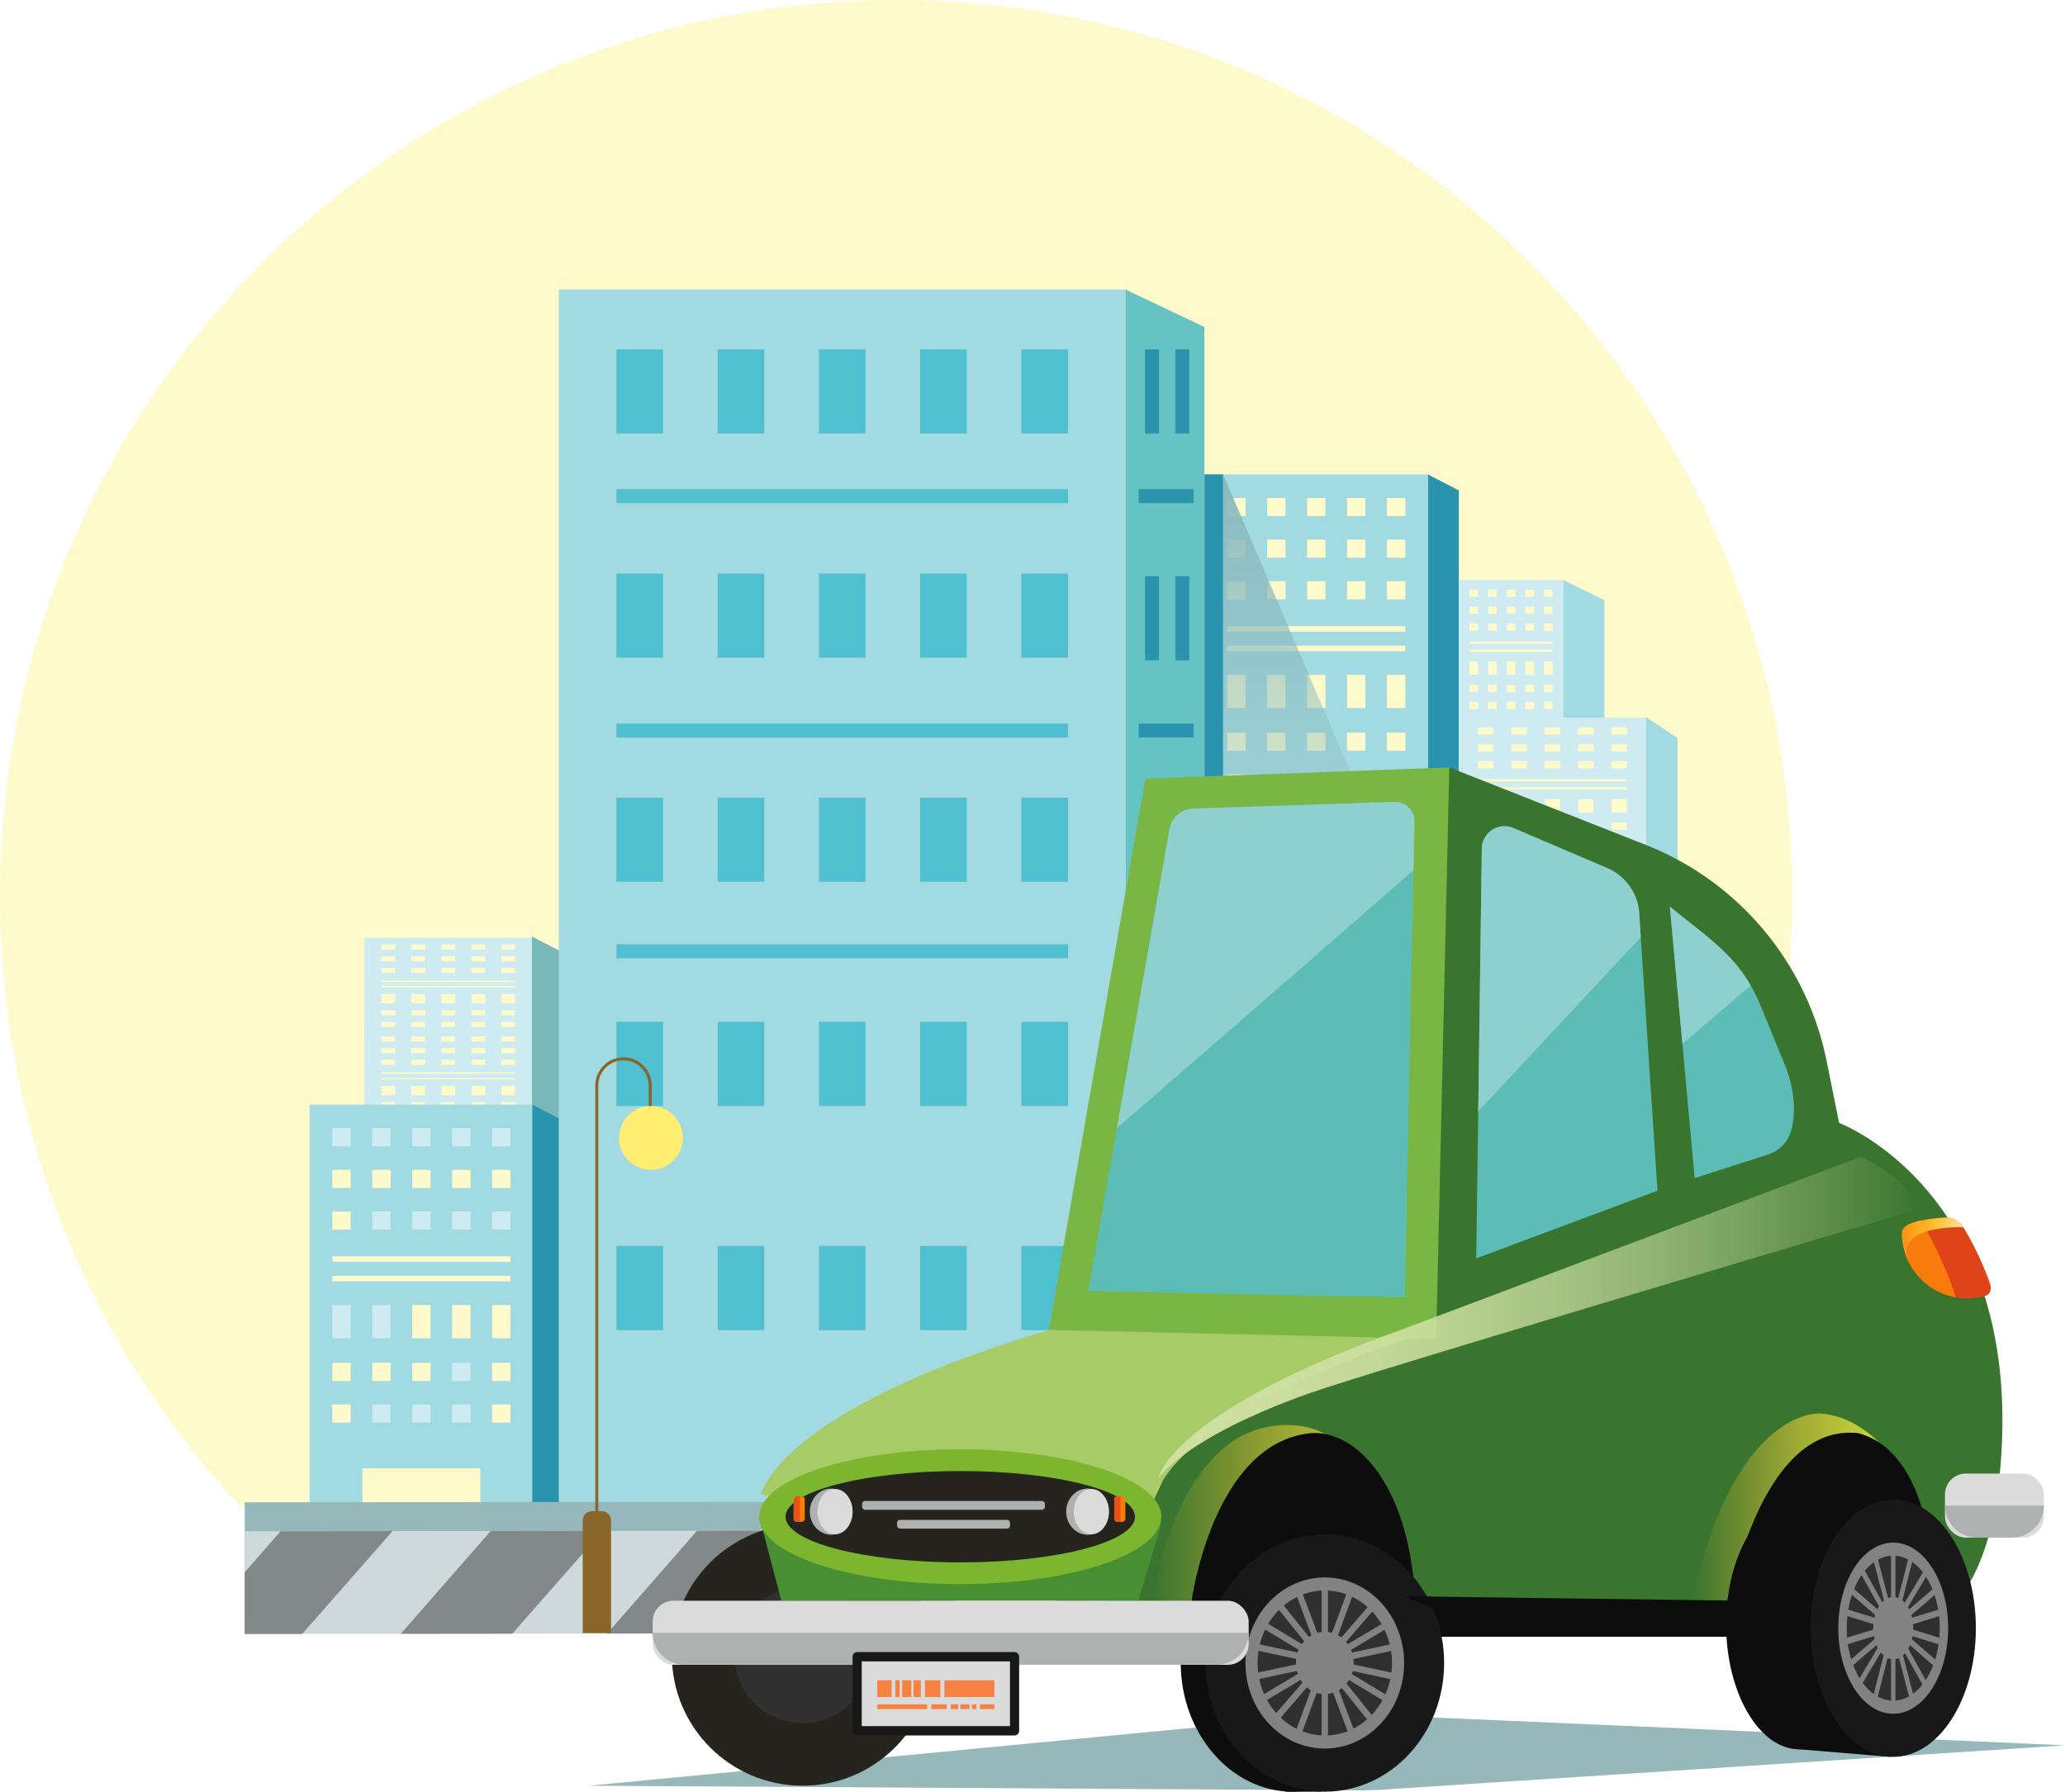 <svg xmlns="http://www.w3.org/2000/svg" xmlns:xlink="http://www.w3.org/1999/xlink" width="694.76" height="602.943" viewBox="0 0 694.76 602.943">
  <defs>
    <linearGradient id="linear-gradient" x1="0.5" x2="0.5" y2="1" gradientUnits="objectBoundingBox">
      <stop offset="0" stop-color="#8ababe"/>
      <stop offset="1" stop-color="#8ababe" stop-opacity="0"/>
    </linearGradient>
    <clipPath id="clip-path">
      <path id="Path_326" data-name="Path 326" d="M1313.809,892.694l-559.91.643V858.777l559.91-.644Z" transform="translate(-753.899 -858.133)" fill="none"/>
    </clipPath>
    <linearGradient id="linear-gradient-2" y1="0.5" x2="1" y2="0.5" gradientUnits="objectBoundingBox">
      <stop offset="0" stop-color="#ffc22c" stop-opacity="0"/>
      <stop offset="0.1" stop-color="#f8c32d" stop-opacity="0.114"/>
      <stop offset="0.532" stop-color="#decb35" stop-opacity="0.588"/>
      <stop offset="0.833" stop-color="#cdd13a" stop-opacity="0.882"/>
      <stop offset="0.975" stop-color="#c7d33c"/>
    </linearGradient>
    <linearGradient id="linear-gradient-4" y1="0.5" x2="1" y2="0.5" gradientUnits="objectBoundingBox">
      <stop offset="0" stop-color="#cde0a1"/>
      <stop offset="0.139" stop-color="#cde0a1" stop-opacity="0.984"/>
      <stop offset="0.274" stop-color="#cde0a1" stop-opacity="0.929"/>
      <stop offset="0.406" stop-color="#cde0a1" stop-opacity="0.843"/>
      <stop offset="0.538" stop-color="#cde0a1" stop-opacity="0.722"/>
      <stop offset="0.668" stop-color="#cde0a1" stop-opacity="0.565"/>
      <stop offset="0.798" stop-color="#cde0a1" stop-opacity="0.373"/>
      <stop offset="0.925" stop-color="#cde0a1" stop-opacity="0.149"/>
      <stop offset="1" stop-color="#cde0a1" stop-opacity="0"/>
    </linearGradient>
    <linearGradient id="linear-gradient-5" y1="0.5" x2="1" y2="0.5" gradientUnits="objectBoundingBox">
      <stop offset="0" stop-color="#ffc22c" stop-opacity="0"/>
      <stop offset="0.146" stop-color="#ffc22c" stop-opacity="0.267"/>
      <stop offset="0.371" stop-color="#ffc22c" stop-opacity="0.659"/>
      <stop offset="0.528" stop-color="#ffc22c" stop-opacity="0.906"/>
      <stop offset="0.602" stop-color="#ffc22c"/>
      <stop offset="1" stop-color="#ffe19e"/>
    </linearGradient>
  </defs>
  <g id="Group_641" data-name="Group 641" transform="translate(-1086.24 -238)">
    <path id="Subtraction_8" data-name="Subtraction 8" d="M4197.359-858H3756.122a303.475,303.475,0,0,1-33.809-43.659,301.266,301.266,0,0,1-25.451-49.5,300.05,300.05,0,0,1-16.041-54.3,303.983,303.983,0,0,1-5.581-58.04,303.722,303.722,0,0,1,6.125-60.763,299.972,299.972,0,0,1,17.568-56.594,301.532,301.532,0,0,1,27.8-51.214,303.662,303.662,0,0,1,36.816-44.621,303.649,303.649,0,0,1,44.621-36.816,301.515,301.515,0,0,1,51.214-27.8,299.967,299.967,0,0,1,56.594-17.568A303.724,303.724,0,0,1,3976.74-1365a303.719,303.719,0,0,1,60.762,6.125,299.975,299.975,0,0,1,56.595,17.568,301.53,301.53,0,0,1,51.214,27.8,303.7,303.7,0,0,1,44.622,36.816,303.724,303.724,0,0,1,36.816,44.621,301.564,301.564,0,0,1,27.8,51.214,300.008,300.008,0,0,1,17.568,56.594,303.742,303.742,0,0,1,6.125,60.763,303.962,303.962,0,0,1-5.581,58.04,300.06,300.06,0,0,1-16.041,54.3,301.322,301.322,0,0,1-25.451,49.5A303.482,303.482,0,0,1,4197.359-858Z" transform="translate(-2589 1603)" fill="#fffacb"/>
    <g id="Group_296" data-name="Group 296" transform="translate(1086.008 335.44)">
      <rect id="Rectangle_234" data-name="Rectangle 234" width="27.302" height="15.522" transform="translate(108.366 340.122)" fill="#ceebf1"/>
      <rect id="Rectangle_235" data-name="Rectangle 235" width="10.093" height="23.652" transform="translate(151.057 359.935)" fill="#ceebf1"/>
      <rect id="Rectangle_236" data-name="Rectangle 236" width="28.461" height="10.921" transform="translate(119.724 372.666)" fill="#ceebf1"/>
      <rect id="Rectangle_237" data-name="Rectangle 237" width="50.761" height="10.265" transform="translate(122.804 308.234)" fill="#ceebf1"/>
      <rect id="Rectangle_238" data-name="Rectangle 238" width="9.61" height="11.881" transform="translate(110.113 277.788)" fill="#ceebf1"/>
      <path id="Path_296" data-name="Path 296" d="M1023.326,813.809h-10.419V627.132l10.419,5.411Z" transform="translate(-532.276 -564.929)" fill="#2a94ae"/>
      <path id="Path_297" data-name="Path 297" d="M964,627.132V789.858h75.236V627.132Zm47.965,7.943h6.181v6.1h-6.181Zm0,14.01h6.181v6.1h-6.181Zm0,14.01h6.181v6.1h-6.181Zm-13.439-28.021h6.181v6.1h-6.181Zm0,14.01h6.181v6.1h-6.181Zm0,14.01h6.181v6.1h-6.181Zm-13.439-28.021h6.181v6.1h-6.181Zm0,14.01h6.181v6.1h-6.181Zm0,14.01h6.181v6.1h-6.181ZM971.65,635.075h6.181v6.1H971.65Zm0,14.01h6.181v6.1H971.65Zm0,14.01h6.181v6.1H971.65Zm6.181,71.053H971.65v-6.1h6.181Zm0-14.01H971.65v-6.1h6.181Zm0-14.372H971.65V694.594h6.181Zm13.439,28.382h-6.181v-6.1h6.181Zm0-14.01h-6.181v-6.1h6.181Zm0-14.372h-6.181V694.594h6.181Zm13.439,28.382h-6.181v-6.1h6.181Zm0-14.01h-6.181v-6.1h6.181Zm0-14.372h-6.181V694.594h6.181Zm13.439,28.382h-6.181v-6.1h6.181Zm0-14.01h-6.181v-6.1h6.181Zm0-14.372h-6.181V694.594h6.181Zm13.439,28.382H1025.4v-6.1h6.182Zm0-14.01H1025.4v-6.1h6.182Zm0-14.372H1025.4V694.594h6.182Zm0-19.159H971.65v-1.858h59.936Zm0-6.552H971.65V678.2h59.936Zm0-10.857H1025.4v-6.1h6.182Zm0-14.01H1025.4v-6.1h6.182Zm0-14.01H1025.4v-6.1h6.182Z" transform="translate(-558.534 -564.929)" fill="#a2dae1"/>
      <path id="Path_298" data-name="Path 298" d="M968.1,627.132l64.5,150.843-64.52,2.732Z" transform="translate(-556.344 -564.929)" fill="url(#linear-gradient)" style="mix-blend-mode: multiply;isolation: isolate"/>
      <rect id="Rectangle_239" data-name="Rectangle 239" width="6.269" height="153.574" transform="translate(405.466 62.203)" fill="#2a94ae"/>
      <path id="Path_299" data-name="Path 299" d="M780.085,748.747v45.579h56.506V748.747Zm36.023,2.225h4.643v1.709h-4.643Zm0,3.924h4.643v1.709h-4.643Zm0,3.924h4.643v1.711h-4.643Zm-10.093-7.847h4.643v1.709h-4.643Zm0,3.924h4.643v1.709h-4.643Zm0,3.924h4.643v1.711h-4.643Zm-10.093-7.847h4.643v1.709h-4.643Zm0,3.924h4.643v1.709h-4.643Zm0,3.924h4.643v1.711h-4.643Zm-10.093-7.847h4.643v1.709H785.83Zm0,3.924h4.643v1.709H785.83Zm0,3.924h4.643v1.711H785.83Zm4.643,19.9H785.83v-1.709h4.643Zm0-3.924H785.83v-1.709h4.643Zm0-4.025H785.83v-3.129h4.643Zm10.093,7.949h-4.643v-1.709h4.643Zm0-3.924h-4.643v-1.709h4.643Zm0-4.025h-4.643v-3.129h4.643Zm10.093,7.949h-4.643v-1.709h4.643Zm0-3.924h-4.643v-1.709h4.643Zm0-4.025h-4.643v-3.129h4.643Zm10.093,7.949h-4.643v-1.709h4.643Zm0-3.924h-4.643v-1.709h4.643Zm0-4.025h-4.643v-3.129h4.643Zm10.094,7.949H826.2v-1.709h4.643Zm0-3.924H826.2v-1.709h4.643Zm0-4.025H826.2v-3.129h4.643Zm0-5.367H785.83v-.521h45.016Zm0-1.835H785.83v-.521h45.016Zm0-3.04H826.2V758.82h4.643Zm0-3.925H826.2V754.9h4.643Zm0-3.924H826.2v-1.709h4.643Z" transform="translate(-657.28 -499.633)" fill="#ceebf1"/>
      <path id="Path_300" data-name="Path 300" d="M780.085,728.635v32.4h56.506v-32.4Zm36.023,2.225h4.643v1.709h-4.643Zm0,3.924h4.643v1.709h-4.643Zm0,3.924h4.643v1.709h-4.643Zm-10.093-7.847h4.643v1.709h-4.643Zm0,3.924h4.643v1.709h-4.643Zm0,3.924h4.643v1.709h-4.643Zm-10.093-7.847h4.643v1.709h-4.643Zm0,3.924h4.643v1.709h-4.643Zm0,3.924h4.643v1.709h-4.643ZM785.83,730.86h4.643v1.709H785.83Zm0,3.924h4.643v1.709H785.83Zm0,3.924h4.643v1.709H785.83Zm4.643,19.9H785.83V756.9h4.643Zm0-3.924H785.83v-1.711h4.643Zm0-4.027H785.83v-3.128h4.643Zm10.093,7.95h-4.643V756.9h4.643Zm0-3.924h-4.643v-1.711h4.643Zm0-4.027h-4.643v-3.128h4.643Zm10.093,7.95h-4.643V756.9h4.643Zm0-3.924h-4.643v-1.711h4.643Zm0-4.027h-4.643v-3.128h4.643Zm10.093,7.95h-4.643V756.9h4.643Zm0-3.924h-4.643v-1.711h4.643Zm0-4.027h-4.643v-3.128h4.643Zm10.094,7.95H826.2V756.9h4.643Zm0-3.924H826.2v-1.711h4.643Zm0-4.027H826.2v-3.128h4.643Zm0-5.365H785.83v-.521h45.016Zm0-1.835H785.83v-.521h45.016Zm0-3.042H826.2v-1.709h4.643Zm0-3.924H826.2v-1.709h4.643Zm0-3.924H826.2V730.86h4.643Z" transform="translate(-657.28 -510.431)" fill="#ceebf1"/>
      <path id="Path_301" data-name="Path 301" d="M826.313,798.384h-9.53V728.332l9.53,4.9Z" transform="translate(-637.577 -510.594)" fill="#79b9ba"/>
      <path id="Path_302" data-name="Path 302" d="M768.1,765.122V927.848h75.236V765.122Zm47.967,7.943h6.182v6.1h-6.182Zm0,14.01h6.182v6.1h-6.182Zm0,14.01h6.182v6.1h-6.182Zm-13.439-28.021h6.182v6.1h-6.182Zm0,14.01h6.182v6.1h-6.182Zm0,14.01h6.182v6.1h-6.182Zm-13.439-28.021h6.181v6.1h-6.181Zm0,14.01h6.181v6.1h-6.181Zm0,14.01h6.181v6.1h-6.181Zm-13.439-28.021h6.181v6.1h-6.181Zm0,14.01h6.181v6.1h-6.181Zm0,14.01h6.181v6.1h-6.181Zm6.181,71.053h-6.181v-6.1h6.181Zm0-14.01h-6.181v-6.1h6.181Zm0-14.372h-6.181V832.585h6.181Zm43.639,66.986h-39.7V887.5h39.7Zm-30.2-58.717v6.1h-6.181v-6.1Zm-6.181-8.268V832.585h6.181v11.172Zm6.181,22.279v6.1h-6.181v-6.1Zm13.439-14.01v6.1h-6.182v-6.1Zm-6.182-8.268V832.585h6.182v11.172Zm6.182,22.279v6.1h-6.182v-6.1Zm13.439-14.01v6.1h-6.182v-6.1Zm-6.182-8.268V832.585h6.182v11.172Zm6.182,22.279v6.1h-6.182v-6.1Zm13.439,6.1h-6.181v-6.1h6.181Zm0-14.01h-6.181v-6.1h6.181Zm0-14.372h-6.181V832.585h6.181Zm0-19.159H775.756v-1.858h59.936Zm0-6.553H775.756v-1.858h59.936Zm0-10.855h-6.181v-6.1h6.181Zm0-14.01h-6.181v-6.1h6.181Zm0-14.01h-6.181v-6.1h6.181Z" transform="translate(-663.712 -490.841)" fill="#a2dae1"/>
      <path id="Path_304" data-name="Path 304" d="M1084.967,924.26a134.208,134.208,0,0,0,14.462-.421l226.48-14.7s-241.663-10.772-244.022-10.643l-252.7,24.236Z" transform="translate(-630.918 -419.232)" fill="#97b8ba"/>
      <path id="Path_305" data-name="Path 305" d="M827.27,936.43H816.851V765.122l10.419,5.411Z" transform="translate(-637.54 -490.841)" fill="#2a94ae"/>
      <rect id="Rectangle_240" data-name="Rectangle 240" width="190.703" height="412.466" transform="translate(188.245 0)" fill="#a2dae1"/>
      <g id="Group_151" data-name="Group 151" transform="translate(207.634 20.132)">
        <rect id="Rectangle_241" data-name="Rectangle 241" width="15.67" height="28.317" fill="#50bfd0"/>
        <rect id="Rectangle_242" data-name="Rectangle 242" width="15.67" height="28.317" transform="translate(34.064)" fill="#50bfd0"/>
        <rect id="Rectangle_243" data-name="Rectangle 243" width="15.67" height="28.317" transform="translate(68.127)" fill="#50bfd0"/>
        <rect id="Rectangle_244" data-name="Rectangle 244" width="15.67" height="28.317" transform="translate(102.191)" fill="#50bfd0"/>
        <rect id="Rectangle_245" data-name="Rectangle 245" width="15.67" height="28.317" transform="translate(136.254)" fill="#50bfd0"/>
      </g>
      <g id="Group_152" data-name="Group 152" transform="translate(207.634 95.565)">
        <rect id="Rectangle_246" data-name="Rectangle 246" width="15.67" height="28.317" fill="#50bfd0"/>
        <rect id="Rectangle_247" data-name="Rectangle 247" width="15.67" height="28.317" transform="translate(34.064)" fill="#50bfd0"/>
        <rect id="Rectangle_248" data-name="Rectangle 248" width="15.67" height="28.317" transform="translate(68.127)" fill="#50bfd0"/>
        <rect id="Rectangle_249" data-name="Rectangle 249" width="15.67" height="28.317" transform="translate(102.191)" fill="#50bfd0"/>
        <rect id="Rectangle_250" data-name="Rectangle 250" width="15.67" height="28.317" transform="translate(136.254)" fill="#50bfd0"/>
      </g>
      <g id="Group_153" data-name="Group 153" transform="translate(207.634 170.998)">
        <rect id="Rectangle_251" data-name="Rectangle 251" width="15.67" height="28.317" fill="#50bfd0"/>
        <rect id="Rectangle_252" data-name="Rectangle 252" width="15.67" height="28.317" transform="translate(34.064)" fill="#50bfd0"/>
        <rect id="Rectangle_253" data-name="Rectangle 253" width="15.67" height="28.317" transform="translate(68.127)" fill="#50bfd0"/>
        <rect id="Rectangle_254" data-name="Rectangle 254" width="15.67" height="28.317" transform="translate(102.191)" fill="#50bfd0"/>
        <rect id="Rectangle_255" data-name="Rectangle 255" width="15.67" height="28.317" transform="translate(136.254)" fill="#50bfd0"/>
      </g>
      <g id="Group_154" data-name="Group 154" transform="translate(207.634 246.431)">
        <rect id="Rectangle_256" data-name="Rectangle 256" width="15.67" height="28.317" fill="#50bfd0"/>
        <rect id="Rectangle_257" data-name="Rectangle 257" width="15.67" height="28.317" transform="translate(34.064)" fill="#50bfd0"/>
        <rect id="Rectangle_258" data-name="Rectangle 258" width="15.67" height="28.317" transform="translate(68.127)" fill="#50bfd0"/>
        <rect id="Rectangle_259" data-name="Rectangle 259" width="15.67" height="28.317" transform="translate(102.191)" fill="#50bfd0"/>
        <rect id="Rectangle_260" data-name="Rectangle 260" width="15.67" height="28.317" transform="translate(136.254)" fill="#50bfd0"/>
      </g>
      <g id="Group_155" data-name="Group 155" transform="translate(207.634 321.864)">
        <rect id="Rectangle_261" data-name="Rectangle 261" width="15.67" height="28.317" fill="#50bfd0"/>
        <rect id="Rectangle_262" data-name="Rectangle 262" width="15.67" height="28.317" transform="translate(34.064)" fill="#50bfd0"/>
        <rect id="Rectangle_263" data-name="Rectangle 263" width="15.67" height="28.317" transform="translate(68.127)" fill="#50bfd0"/>
        <rect id="Rectangle_264" data-name="Rectangle 264" width="15.67" height="28.317" transform="translate(102.191)" fill="#50bfd0"/>
        <rect id="Rectangle_265" data-name="Rectangle 265" width="15.67" height="28.317" transform="translate(136.254)" fill="#50bfd0"/>
      </g>
      <rect id="Rectangle_266" data-name="Rectangle 266" width="151.924" height="4.712" transform="translate(207.634 67.161)" fill="#50bfd0"/>
      <rect id="Rectangle_267" data-name="Rectangle 267" width="151.924" height="4.712" transform="translate(207.634 146.042)" fill="#50bfd0"/>
      <rect id="Rectangle_268" data-name="Rectangle 268" width="151.924" height="4.712" transform="translate(207.634 220.336)" fill="#50bfd0"/>
      <path id="Path_306" data-name="Path 306" d="M946.746,888.409H973.24V599.248l-26.494-12.589Z" transform="translate(-567.799 -586.659)" fill="#66c3c3"/>
      <g id="Group_156" data-name="Group 156" transform="translate(385.462 20.132)">
        <rect id="Rectangle_269" data-name="Rectangle 269" width="4.699" height="28.317" fill="#2a94ae"/>
        <rect id="Rectangle_270" data-name="Rectangle 270" width="4.699" height="28.317" transform="translate(10.214)" fill="#2a94ae"/>
      </g>
      <g id="Group_157" data-name="Group 157" transform="translate(385.462 96.487)">
        <rect id="Rectangle_271" data-name="Rectangle 271" width="4.699" height="28.317" fill="#2a94ae"/>
        <rect id="Rectangle_272" data-name="Rectangle 272" width="4.699" height="28.317" transform="translate(10.214)" fill="#2a94ae"/>
      </g>
      <g id="Group_158" data-name="Group 158" transform="translate(385.462 170.998)">
        <rect id="Rectangle_273" data-name="Rectangle 273" width="4.699" height="28.317" fill="#2a94ae"/>
        <rect id="Rectangle_274" data-name="Rectangle 274" width="4.699" height="28.317" transform="translate(10.214)" fill="#2a94ae"/>
      </g>
      <g id="Group_159" data-name="Group 159" transform="translate(385.462 245.509)">
        <rect id="Rectangle_275" data-name="Rectangle 275" width="4.699" height="28.317" fill="#e7c88c"/>
        <rect id="Rectangle_276" data-name="Rectangle 276" width="4.699" height="28.317" transform="translate(10.214)" fill="#e7c88c"/>
      </g>
      <rect id="Rectangle_277" data-name="Rectangle 277" width="18.479" height="4.712" transform="translate(383.343 67.161)" fill="#2a94ae"/>
      <rect id="Rectangle_278" data-name="Rectangle 278" width="18.479" height="4.712" transform="translate(383.343 146.042)" fill="#2a94ae"/>
      <path id="Path_307" data-name="Path 307" d="M1019.686,709.553v66.069h62.964V709.553Zm40.143,3.224H1065v2.478h-5.173Zm0,5.688H1065v2.477h-5.173Zm0,5.688H1065v2.479h-5.173Zm-11.247-11.376h5.173v2.478h-5.173Zm0,5.688h5.173v2.477h-5.173Zm0,5.688h5.173v2.479h-5.173Zm-11.247-11.376h5.175v2.478h-5.175Zm0,5.688h5.175v2.477h-5.175Zm0,5.688h5.175v2.479h-5.175Zm-11.245-11.376h5.173v2.478h-5.173Zm0,5.688h5.173v2.477h-5.173Zm0,5.688h5.173v2.479h-5.173ZM1031.262,753h-5.173v-2.479h5.173Zm0-5.69h-5.173v-2.477h5.173Zm0-5.834h-5.173v-4.537h5.173ZM1042.509,753h-5.175v-2.479h5.175Zm0-5.69h-5.175v-2.477h5.175Zm0-5.834h-5.175v-4.537h5.175ZM1053.755,753h-5.173v-2.479h5.173Zm0-5.69h-5.173v-2.477h5.173Zm0-5.834h-5.173v-4.537h5.173ZM1065,753h-5.173v-2.479H1065Zm0-5.69h-5.173v-2.477H1065Zm0-5.834h-5.173v-4.537H1065ZM1076.249,753h-5.175v-2.479h5.175Zm0-5.69h-5.175v-2.477h5.175Zm0-5.834h-5.175v-4.537h5.175Zm0-7.78h-50.16v-.755h50.16Zm0-2.66h-50.16v-.755h50.16Zm0-4.406h-5.175v-2.479h5.175Zm0-5.69h-5.175v-2.477h5.175Zm0-5.688h-5.175v-2.478h5.175Z" transform="translate(-528.637 -520.677)" fill="#ceebf1"/>
      <path id="Path_308" data-name="Path 308" d="M1019.686,680.4v46.971h62.964V680.4Zm40.143,3.224H1065V686.1h-5.173Zm0,5.688H1065v2.479h-5.173Zm0,5.69H1065v2.477h-5.173Zm-11.247-11.378h5.173V686.1h-5.173Zm0,5.688h5.173v2.479h-5.173Zm0,5.69h5.173v2.477h-5.173Zm-11.247-11.378h5.175V686.1h-5.175Zm0,5.688h5.175v2.479h-5.175Zm0,5.69h5.175v2.477h-5.175Zm-11.245-11.378h5.173V686.1h-5.173Zm0,5.688h5.173v2.479h-5.173Zm0,5.69h5.173v2.477h-5.173Zm5.173,28.848h-5.173V721.37h5.173Zm0-5.688h-5.173v-2.479h5.173Zm0-5.836h-5.173v-4.536h5.173Zm11.247,11.524h-5.175V721.37h5.175Zm0-5.688h-5.175v-2.479h5.175Zm0-5.836h-5.175v-4.536h5.175Zm11.246,11.524h-5.173V721.37h5.173Zm0-5.688h-5.173v-2.479h5.173Zm0-5.836h-5.173v-4.536h5.173ZM1065,723.848h-5.173V721.37H1065Zm0-5.688h-5.173v-2.479H1065Zm0-5.836h-5.173v-4.536H1065Zm11.247,11.524h-5.175V721.37h5.175Zm0-5.688h-5.175v-2.479h5.175Zm0-5.836h-5.175v-4.536h5.175Zm0-7.778h-50.16v-.755h50.16Zm0-2.66h-50.16v-.755h50.16Zm0-4.408h-5.175V695h5.175Zm0-5.688h-5.175v-2.479h5.175Zm0-5.688h-5.175v-2.479h5.175Z" transform="translate(-528.637 -536.33)" fill="#ceebf1"/>
      <path id="Path_309" data-name="Path 309" d="M1019.686,650.249V697.22h35.149V650.249Zm22.41,3.224h2.888v2.479H1042.1Zm0,5.69h2.888v2.477H1042.1Zm0,5.688h2.888v2.477H1042.1Zm-6.278-11.378h2.888v2.479h-2.888Zm0,5.69h2.888v2.477h-2.888Zm0,5.688h2.888v2.477h-2.888Zm-6.278-11.378h2.888v2.479h-2.888Zm0,5.69h2.888v2.477h-2.888Zm0,5.688h2.888v2.477h-2.888Zm-6.278-11.378h2.888v2.479h-2.888Zm0,5.69h2.888v2.477h-2.888Zm0,5.688h2.888v2.477h-2.888Zm2.888,28.848h-2.888v-2.477h2.888Zm0-5.688h-2.888v-2.477h2.888Zm0-5.836h-2.888V677.64h2.888Zm6.278,11.524h-2.888v-2.477h2.888Zm0-5.688h-2.888v-2.477h2.888Zm0-5.836h-2.888V677.64h2.888Zm6.279,11.524h-2.888v-2.477h2.888Zm0-5.688h-2.888v-2.477h2.888Zm0-5.836h-2.888V677.64h2.888Zm6.278,11.524H1042.1v-2.477h2.888Zm0-5.688H1042.1v-2.477h2.888Zm0-5.836H1042.1V677.64h2.888Zm6.278,11.524h-2.888v-2.477h2.888Zm0-5.688h-2.888v-2.477h2.888Zm0-5.836h-2.888V677.64h2.888Zm0-7.778h-28v-.755h28Zm0-2.66h-28v-.755h28Zm0-4.408h-2.888v-2.477h2.888Zm0-5.688h-2.888v-2.477h2.888Zm0-5.688h-2.888v-2.479h2.888Z" transform="translate(-528.637 -552.517)" fill="#ceebf1"/>
      <path id="Path_310" data-name="Path 310" d="M1071.274,781.774h-10.62V680.227l10.62,7.108Z" transform="translate(-506.641 -536.422)" fill="#a2dae1"/>
      <path id="Path_311" data-name="Path 311" d="M1056.372,696.585h-13.815V650.249l13.815,6.842Z" transform="translate(-516.357 -552.517)" fill="#a2dae1"/>
      <g id="Group_164" data-name="Group 164" transform="translate(82.56 407.606)">
        <path id="Path_312" data-name="Path 312" d="M1313.809,896.057l-559.91-3.48V852.383l559.91-.512Z" transform="translate(-753.899 -851.871)" fill="#97b8ba"/>
        <path id="Path_313" data-name="Path 313" d="M1312.272,892.694l-558.373.643V858.777l558.373-.644Z" transform="translate(-753.899 -848.509)" fill="#ced9db"/>
        <g id="Group_163" data-name="Group 163" transform="translate(0 9.624)">
          <g id="Group_162" data-name="Group 162" clip-path="url(#clip-path)">
            <g id="Group_160" data-name="Group 160" transform="translate(-28.038 -10.115)">
              <path id="Path_314" data-name="Path 314" d="M785.164,851.552l-49.508,56.616H773.1l49.739-56.616Z" transform="translate(-735.656 -851.552)" fill="#838889"/>
              <path id="Path_315" data-name="Path 315" d="M831.108,851.552,781.6,908.168h37.442l49.739-56.616Z" transform="translate(-710.988 -851.552)" fill="#838889"/>
              <path id="Path_316" data-name="Path 316" d="M873.255,854.964,823.747,911.58h37.442l49.739-56.616Z" transform="translate(-688.359 -849.72)" fill="#838889"/>
              <path id="Path_317" data-name="Path 317" d="M919.2,854.964,869.691,911.58h37.442l49.739-56.616Z" transform="translate(-663.691 -849.72)" fill="#838889"/>
              <path id="Path_318" data-name="Path 318" d="M966.262,854.964,913.55,915.244l28.009,10.72,62.376-71Z" transform="translate(-640.143 -849.72)" fill="#838889"/>
              <path id="Path_319" data-name="Path 319" d="M1016.97,854.964l-66.347,76.262h37.442l66.578-76.262Z" transform="translate(-620.239 -849.72)" fill="#838889"/>
            </g>
            <g id="Group_161" data-name="Group 161" transform="translate(391.064 -10.115)">
              <path id="Path_320" data-name="Path 320" d="M1057.856,851.552l-49.508,56.616h37.442l49.739-56.616Z" transform="translate(-1008.348 -851.552)" fill="#838889"/>
              <path id="Path_321" data-name="Path 321" d="M1103.8,851.552l-49.507,56.616h37.442l49.739-56.616Z" transform="translate(-983.68 -851.552)" fill="#838889"/>
              <path id="Path_322" data-name="Path 322" d="M1145.947,854.964l-49.508,56.616h37.442l49.739-56.616Z" transform="translate(-961.051 -849.72)" fill="#838889"/>
              <path id="Path_323" data-name="Path 323" d="M1191.891,854.964l-49.507,56.616h37.442l49.738-56.616Z" transform="translate(-936.384 -849.72)" fill="#838889"/>
              <path id="Path_324" data-name="Path 324" d="M1238.954,854.964l-52.712,60.281,28.009,10.72,62.376-71Z" transform="translate(-912.835 -849.72)" fill="#838889"/>
              <path id="Path_325" data-name="Path 325" d="M1289.662,854.964l-66.347,76.262h37.442l66.578-76.262Z" transform="translate(-892.931 -849.72)" fill="#838889"/>
            </g>
          </g>
        </g>
      </g>
      <g id="Group_167" data-name="Group 167" transform="translate(219.817 160.814)">
        <ellipse id="Ellipse_128" data-name="Ellipse 128" cx="43.998" cy="43.998" rx="43.998" ry="43.998" transform="translate(6.446 254.69)" fill="#25241d"/>
        <ellipse id="Ellipse_129" data-name="Ellipse 129" cx="22.933" cy="22.933" rx="22.933" ry="22.933" transform="translate(27.512 275.755)" fill="#303031"/>
        <path id="Path_327" data-name="Path 327" d="M1057.962,691.294l66.062,26.061a99.272,99.272,0,0,1,60.872,72.676l4.223,20.893s59.378,22.311,54.669,109.836-60.43,58.489-60.43,58.489l-146.758,4.62-94.177-12.148,43.164-91.358Z" transform="translate(-789.936 -691.294)" fill="#3a752f"/>
        <path id="Path_328" data-name="Path 328" d="M866.948,869.99s5.27-28.359,98.831-55.922l126.95.609s-93.561,28.934-94.255,61.77C902.826,876.446,866.948,869.99,866.948,869.99Z" transform="translate(-830.46 -625.376)" fill="#a7cb67"/>
        <path id="Path_329" data-name="Path 329" d="M1020.556,846.338c-15.033-18.182-35.624-8.475-35.624-8.475s-24.322,7.551-32.2,56.345c12.314,1.983,14.694.426,14.694.426S1035.588,864.518,1020.556,846.338Z" transform="translate(-784.401 -613.99)" fill="url(#linear-gradient-2)"/>
        <path id="Path_330" data-name="Path 330" d="M1134.086,843.084s-7.858-8.948-19.048-10.227-33.572,11.567-44.122,62.694h10.8Z" transform="translate(-720.948 -615.333)" fill="url(#linear-gradient-2)"/>
        <path id="Path_331" data-name="Path 331" d="M929.934,880.589,962.392,695.07l102.277-3.776-4.406,192.28Z" transform="translate(-796.642 -691.294)" fill="#79b643"/>
        <path id="Path_332" data-name="Path 332" d="M973.855,701.1l67.682-2.261a6.559,6.559,0,0,1,6.776,6.689l-3.261,160.057-106.486-2.13,27.325-155.438A8.37,8.37,0,0,1,973.855,701.1Z" transform="translate(-792.008 -687.246)" fill="#5bbdb5"/>
        <path id="Path_333" data-name="Path 333" d="M866.529,855.363l7.449,28.269h120.11l7.739-25.738Z" transform="translate(-830.685 -603.204)" fill="#488e33"/>
        <ellipse id="Ellipse_130" data-name="Ellipse 130" cx="67.649" cy="22.691" rx="67.649" ry="22.691" transform="translate(35.844 229.467)" fill="#7bb62e"/>
        <ellipse id="Ellipse_131" data-name="Ellipse 131" cx="58.778" cy="15.374" rx="58.778" ry="15.374" transform="translate(44.716 236.784)" fill="#25241d"/>
        <path id="Path_334" data-name="Path 334" d="M961.183,893.513s7.159-53.106,40.1-56.4c14.384-1.107,32.635,15.746,35.078,54.894l104.872,5.3s10.38-63.648,44.026-60.218c22.8,5.459,28.281,44.291,22.55,62.109v6.437H966.567Z" transform="translate(-779.865 -613.086)" fill="#0c0d0c"/>
        <path id="Path_335" data-name="Path 335" d="M1038.168,698.836,970.486,701.1a8.37,8.37,0,0,0-7.964,6.916L944.841,808.6c35.828-30.949,81.061-70.421,99.771-86.765l.332-16.307A6.559,6.559,0,0,0,1038.168,698.836Z" transform="translate(-788.639 -687.246)" fill="#8dd0ce"/>
        <g id="Group_165" data-name="Group 165" transform="translate(177.668 258.074)">
          <path id="Path_336" data-name="Path 336" d="M996.382,902.519l37.527,2.216c-1.019,22.892-17.639,41.091-37.527,41.091-20.613,0-37.574-19.549-37.574-43.307s16.961-43.307,37.574-43.307,37.576,19.549,37.576,43.307Z" transform="translate(-958.808 -859.212)" fill="#0c0d0c"/>
          <rect id="Rectangle_279" data-name="Rectangle 279" width="12.172" height="86.614" transform="translate(35.098)" fill="#0c0d0c"/>
          <ellipse id="Ellipse_132" data-name="Ellipse 132" cx="40.148" cy="43.307" rx="40.148" ry="43.307" transform="translate(8.32)" fill="#181818"/>
          <ellipse id="Ellipse_133" data-name="Ellipse 133" cx="26.682" cy="28.782" rx="26.682" ry="28.782" transform="translate(21.785 14.525)" fill="#303031"/>
          <ellipse id="Ellipse_134" data-name="Ellipse 134" cx="26.682" cy="28.782" rx="26.682" ry="28.782" transform="translate(21.785 14.525)" fill="#828282"/>
          <ellipse id="Ellipse_135" data-name="Ellipse 135" cx="22.611" cy="24.39" rx="22.611" ry="24.39" transform="translate(25.856 18.917)" fill="#303031"/>
          <ellipse id="Ellipse_136" data-name="Ellipse 136" cx="9.714" cy="10.479" rx="9.714" ry="10.479" transform="translate(38.753 32.828)" fill="#828282"/>
          <rect id="Rectangle_280" data-name="Rectangle 280" width="2.129" height="53.937" rx="0.693" transform="translate(47.403 15.899)" fill="#828282"/>
          <path id="Path_337" data-name="Path 337" d="M984.534,921.094h0a1.054,1.054,0,0,0,1.376-.638l17.825-48.27a1.127,1.127,0,0,0-.612-1.434h0a1.056,1.056,0,0,0-1.376.638l-17.823,48.27A1.128,1.128,0,0,0,984.534,921.094Z" transform="translate(-945.361 -853.055)" fill="#828282"/>
          <path id="Path_338" data-name="Path 338" d="M979.208,914.268h0a1.038,1.038,0,0,0,1.5-.083l33.185-38.466a1.145,1.145,0,0,0-.081-1.566h0a1.038,1.038,0,0,0-1.5.083L979.128,912.7A1.145,1.145,0,0,0,979.208,914.268Z" transform="translate(-948.044 -851.342)" fill="#828282"/>
          <path id="Path_339" data-name="Path 339" d="M975.775,905.378h0a1.047,1.047,0,0,0,1.454.41l43.083-25.693a1.139,1.139,0,0,0,.395-1.514h0a1.044,1.044,0,0,0-1.452-.41l-43.084,25.692A1.14,1.14,0,0,0,975.775,905.378Z" transform="translate(-949.773 -849.111)" fill="#828282"/>
          <path id="Path_340" data-name="Path 340" d="M973.848,894.684h0a1.069,1.069,0,0,0,1.256.865l48.64-10.333a1.111,1.111,0,0,0,.831-1.308h0a1.07,1.07,0,0,0-1.256-.865l-48.642,10.333A1.112,1.112,0,0,0,973.848,894.684Z" transform="translate(-950.744 -846.428)" fill="#828282"/>
          <path id="Path_341" data-name="Path 341" d="M973.854,883.884h0a1.112,1.112,0,0,0,.828,1.31l48.626,10.406a1.07,1.07,0,0,0,1.257-.864h0a1.113,1.113,0,0,0-.828-1.309L975.111,883.02A1.068,1.068,0,0,0,973.854,883.884Z" transform="translate(-950.742 -846.441)" fill="#828282"/>
          <path id="Path_342" data-name="Path 342" d="M975.808,878.525h0a1.135,1.135,0,0,0,.389,1.514l42.992,25.86a1.044,1.044,0,0,0,1.454-.406h0a1.14,1.14,0,0,0-.39-1.515l-42.99-25.859A1.043,1.043,0,0,0,975.808,878.525Z" transform="translate(-949.757 -849.14)" fill="#828282"/>
          <path id="Path_343" data-name="Path 343" d="M979.659,873.744h0a1.145,1.145,0,0,0-.132,1.562l31.88,39.645a1.037,1.037,0,0,0,1.5.138h0a1.143,1.143,0,0,0,.132-1.561l-31.88-39.646A1.039,1.039,0,0,0,979.659,873.744Z" transform="translate(-947.816 -851.548)" fill="#828282"/>
          <path id="Path_344" data-name="Path 344" d="M984.425,870.8h0a1.126,1.126,0,0,0-.6,1.437l18.139,48.142a1.055,1.055,0,0,0,1.38.627h0a1.127,1.127,0,0,0,.6-1.437L985.8,871.425A1.053,1.053,0,0,0,984.425,870.8Z" transform="translate(-945.416 -853.033)" fill="#828282"/>
        </g>
        <path id="Path_345" data-name="Path 345" d="M1084.474,826.838l-6.155-93.33a17.711,17.711,0,0,0-10.612-15.169l-31.769-13.576a7.639,7.639,0,0,0-10.563,7.09l-1.88,137.751Z" transform="translate(-746.41 -684.39)" fill="#5bbdb5"/>
        <path id="Path_346" data-name="Path 346" d="M1098.508,805.322a11.977,11.977,0,0,0,8.1-7.849c1.648-5.8,1.4-12.991-1.629-21.475l-8.407-20.488c-6.733-16.6-16.668-22.236-30.687-33.724l8.336,91.346Z" transform="translate(-723.647 -674.923)" fill="#5bbdb5"/>
        <g id="Group_166" data-name="Group 166" transform="translate(361.17 246.36)">
          <path id="Path_347" data-name="Path 347" d="M1102.8,893.629l24.566,2.152c-.666,22.221-11.547,39.887-24.566,39.887-13.494,0-24.6-18.978-24.6-42.039s11.1-42.039,24.6-42.039,24.6,18.976,24.6,42.039Z" transform="translate(-1078.205 -851.59)" fill="#0c0d0c"/>
          <path id="Path_348" data-name="Path 348" d="M1125.339,938.2l-32.07-2.656V851.59h32.07Z" transform="translate(-1070.117 -851.59)" fill="#0c0d0c"/>
          <ellipse id="Ellipse_137" data-name="Ellipse 137" cx="27.799" cy="43.307" rx="27.799" ry="43.307" transform="translate(28.415)" fill="#181818"/>
          <ellipse id="Ellipse_138" data-name="Ellipse 138" cx="18.475" cy="28.782" rx="18.475" ry="28.782" transform="translate(37.738 14.525)" fill="#303031"/>
          <ellipse id="Ellipse_139" data-name="Ellipse 139" cx="18.475" cy="28.782" rx="18.475" ry="28.782" transform="translate(37.738 14.525)" fill="#828282"/>
          <ellipse id="Ellipse_140" data-name="Ellipse 140" cx="15.656" cy="24.39" rx="15.656" ry="24.39" transform="translate(40.557 18.917)" fill="#303031"/>
          <ellipse id="Ellipse_141" data-name="Ellipse 141" cx="6.726" cy="10.479" rx="6.726" ry="10.479" transform="translate(49.487 32.828)" fill="#828282"/>
          <rect id="Rectangle_281" data-name="Rectangle 281" width="1.474" height="53.937" rx="0.48" transform="translate(55.477 15.899)" fill="#828282"/>
          <path id="Path_349" data-name="Path 349" d="M1110.758,913.471h0c.38.22.807-.068.953-.636l12.343-48.27a1.344,1.344,0,0,0-.424-1.434h0c-.378-.22-.807.068-.953.636l-12.341,48.271A1.339,1.339,0,0,0,1110.758,913.471Z" transform="translate(-1060.98 -845.433)" fill="#828282"/>
          <path id="Path_350" data-name="Path 350" d="M1107.07,906.646h0a.583.583,0,0,0,1.04-.085l22.978-38.464a1.536,1.536,0,0,0-.055-1.566h0a.584.584,0,0,0-1.042.083l-22.977,38.466A1.536,1.536,0,0,0,1107.07,906.646Z" transform="translate(-1062.838 -843.72)" fill="#828282"/>
          <path id="Path_351" data-name="Path 351" d="M1104.694,897.754h0c.2.53.653.715,1.005.412l29.831-25.692a1.454,1.454,0,0,0,.274-1.514h0c-.2-.529-.655-.715-1.005-.412l-29.831,25.694A1.452,1.452,0,0,0,1104.694,897.754Z" transform="translate(-1064.035 -841.489)" fill="#828282"/>
          <path id="Path_352" data-name="Path 352" d="M1103.359,887.062h0c.082.6.472.987.87.864l33.68-10.331a1.187,1.187,0,0,0,.575-1.308h0c-.082-.6-.473-.987-.87-.865l-33.68,10.331A1.188,1.188,0,0,0,1103.359,887.062Z" transform="translate(-1064.708 -838.806)" fill="#828282"/>
          <path id="Path_353" data-name="Path 353" d="M1103.362,876.26h0a1.186,1.186,0,0,0,.575,1.309l33.669,10.408c.4.123.789-.266.87-.864h0a1.188,1.188,0,0,0-.573-1.309L1104.234,875.4C1103.836,875.275,1103.444,875.664,1103.362,876.26Z" transform="translate(-1064.706 -838.819)" fill="#828282"/>
          <path id="Path_354" data-name="Path 354" d="M1104.715,870.9h0a1.452,1.452,0,0,0,.271,1.514l29.767,25.86c.352.3.8.123,1.006-.406h0a1.458,1.458,0,0,0-.269-1.515l-29.768-25.86C1105.372,870.191,1104.918,870.374,1104.715,870.9Z" transform="translate(-1064.024 -841.518)" fill="#828282"/>
          <path id="Path_355" data-name="Path 355" d="M1107.383,866.122h0a1.525,1.525,0,0,0-.09,1.562l22.074,39.645a.586.586,0,0,0,1.038.138h0a1.532,1.532,0,0,0,.092-1.563l-22.075-39.644A.587.587,0,0,0,1107.383,866.122Z" transform="translate(-1062.68 -843.926)" fill="#828282"/>
          <path id="Path_356" data-name="Path 356" d="M1110.682,863.175h0a1.35,1.35,0,0,0-.417,1.439l12.561,48.142c.147.569.578.85.954.627h0a1.343,1.343,0,0,0,.416-1.437L1111.638,863.8C1111.49,863.235,1111.06,862.952,1110.682,863.175Z" transform="translate(-1061.018 -845.411)" fill="#828282"/>
        </g>
        <rect id="Rectangle_282" data-name="Rectangle 282" width="200.53" height="21.564" rx="7.015" transform="translate(0 280.428)" fill="#dbdbdb"/>
        <path id="Path_357" data-name="Path 357" d="M853.99,891.553h178.965a10.814,10.814,0,0,0,10.783-10.781H843.207A10.814,10.814,0,0,0,853.99,891.553Z" transform="translate(-843.207 -589.562)" fill="#afb1b0"/>
        <rect id="Rectangle_283" data-name="Rectangle 283" width="33.274" height="21.564" rx="7.015" transform="translate(434.792 237.636)" fill="#dbdbdb"/>
        <path id="Path_358" data-name="Path 358" d="M1136.89,863.71H1148.6a10.813,10.813,0,0,0,10.781-10.781h-33.274A10.814,10.814,0,0,0,1136.89,863.71Z" transform="translate(-691.316 -604.511)" fill="#afb1b0"/>
        <path id="Path_359" data-name="Path 359" d="M1007.807,872.778l112.774,1.5-5.646,9.239-83.2-.439Z" transform="translate(-754.832 -593.854)" fill="#0c0d0c"/>
        <path id="Path_360" data-name="Path 360" d="M953.913,884.593s4.01-22.27,83.551-50.518L1190.3,776.553s13.474,5.39,19.539,17.518C1025.236,848.981,1012.1,853.7,1012.1,853.7S969.322,866.479,953.913,884.593Z" transform="translate(-783.768 -645.518)" fill="url(#linear-gradient-4)"/>
        <path id="Path_361" data-name="Path 361" d="M1067.47,718.339,1035.7,704.763a7.639,7.639,0,0,0-10.563,7.09l-1.2,88.277,54.679-58.589-.53-8.033A17.711,17.711,0,0,0,1067.47,718.339Z" transform="translate(-746.173 -684.39)" fill="#8dd0ce"/>
        <path id="Path_362" data-name="Path 362" d="M1064.495,719.733Z" transform="translate(-724.396 -676.025)" fill="#8dd0ce"/>
        <path id="Path_363" data-name="Path 363" d="M1093.1,748.369c-6.536-11.381-15.426-16.924-27.214-26.584l4.214,46.17Z" transform="translate(-723.647 -674.923)" fill="#8dd0ce"/>
        <ellipse id="Ellipse_142" data-name="Ellipse 142" cx="7.189" cy="7.765" rx="7.189" ry="7.765" transform="translate(52.88 242.684)" fill="#afb1b0"/>
        <ellipse id="Ellipse_143" data-name="Ellipse 143" cx="5.911" cy="7.626" rx="5.911" ry="7.626" transform="translate(55.436 242.823)" fill="#dbdbdb"/>
        <ellipse id="Ellipse_144" data-name="Ellipse 144" cx="7.189" cy="7.765" rx="7.189" ry="7.765" transform="translate(139.13 242.684)" fill="#afb1b0"/>
        <ellipse id="Ellipse_145" data-name="Ellipse 145" cx="5.911" cy="7.626" rx="5.911" ry="7.626" transform="translate(141.685 242.823)" fill="#dbdbdb"/>
        <rect id="Rectangle_284" data-name="Rectangle 284" width="61.494" height="2.959" rx="0.963" transform="translate(70.48 246.862)" fill="#afb1b0"/>
        <rect id="Rectangle_285" data-name="Rectangle 285" width="37.984" height="2.959" rx="0.963" transform="translate(82.236 253.21)" fill="#afb1b0"/>
        <rect id="Rectangle_286" data-name="Rectangle 286" width="3.746" height="8.615" rx="0.995" transform="translate(47.426 245.265)" fill="#f77c0c"/>
        <path id="Path_364" data-name="Path 364" d="M875.594,850.877a1.534,1.534,0,0,0-1.529,1.529v5.557a1.534,1.534,0,0,0,1.529,1.529h.543v-8.616Z" transform="translate(-826.639 -605.613)" fill="#ec5114"/>
        <rect id="Rectangle_287" data-name="Rectangle 287" width="3.746" height="8.615" rx="0.995" transform="translate(155.298 245.265)" fill="#f77c0c"/>
        <path id="Path_365" data-name="Path 365" d="M945.782,850.877a1.534,1.534,0,0,0-1.529,1.529v5.557a1.534,1.534,0,0,0,1.529,1.529h.543v-8.616Z" transform="translate(-788.955 -605.613)" fill="#ec5114"/>
        <path id="Path_366" data-name="Path 366" d="M1116.678,795.042a22.028,22.028,0,0,0,27.829,21.248c2.534-.7,2.195-3.172,1.82-4.219a104.447,104.447,0,0,0-8.971-18.939,6.836,6.836,0,0,0-6.335-3.254C1123.288,790.422,1116.678,791.678,1116.678,795.042Z" transform="translate(-696.378 -638.373)" fill="#df4418"/>
        <path id="Path_367" data-name="Path 367" d="M1123.067,790.516c-3.815.8-6.389,2.075-6.389,4.174a22.014,22.014,0,0,0,18.168,21.666A131.752,131.752,0,0,0,1123.067,790.516Z" transform="translate(-696.378 -638.021)" fill="#f77c0c"/>
        <path id="Path_368" data-name="Path 368" d="M1131.02,789.878c-7.732.544-14.342,1.8-14.342,5.164a21.931,21.931,0,0,0,2.67,10.517l.006,0c-6.42-13.566,18-12.424,18-12.424A6.836,6.836,0,0,0,1131.02,789.878Z" transform="translate(-696.378 -638.373)" fill="url(#linear-gradient-5)"/>
      </g>
      <path id="Path_369" data-name="Path 369" d="M830.979,937.685V764.09a8.98,8.98,0,0,1,8.98-8.98h0a8.98,8.98,0,0,1,8.98,8.98v10.125" transform="translate(-629.955 -496.217)" fill="none" stroke="#8a6528" stroke-miterlimit="10" stroke-width="1"/>
      <path id="Rectangle_288" data-name="Rectangle 288" d="M3.1,0H6.424a3.1,3.1,0,0,1,3.1,3.1V41.03a0,0,0,0,1,0,0H0a0,0,0,0,1,0,0V3.1A3.1,3.1,0,0,1,3.1,0Z" transform="translate(196.284 411.115)" fill="#8a6528"/>
      <ellipse id="Ellipse_146" data-name="Ellipse 146" cx="10.743" cy="10.743" rx="10.743" ry="10.743" transform="translate(208.494 274.748)" fill="#ffee71"/>
      <rect id="Rectangle_289" data-name="Rectangle 289" width="56.045" height="28.067" rx="1.55" transform="translate(287.075 458.517)" fill="#181818"/>
      <rect id="Rectangle_290" data-name="Rectangle 290" width="49.878" height="21.78" transform="translate(290.159 461.66)" fill="#dbdbdb"/>
      <g id="Group_168" data-name="Group 168" transform="translate(295.393 468.009)">
        <rect id="Rectangle_291" data-name="Rectangle 291" width="4.847" height="5.649" fill="#f68140"/>
        <rect id="Rectangle_292" data-name="Rectangle 292" width="1.466" height="5.649" transform="translate(6.063)" fill="#f68140"/>
        <rect id="Rectangle_293" data-name="Rectangle 293" width="3.076" height="5.649" transform="translate(8.37)" fill="#f68140"/>
        <rect id="Rectangle_294" data-name="Rectangle 294" width="2.46" height="5.649" transform="translate(12.179)" fill="#f68140"/>
        <rect id="Rectangle_295" data-name="Rectangle 295" width="5.161" height="5.649" transform="translate(16.05)" fill="#f68140"/>
        <rect id="Rectangle_296" data-name="Rectangle 296" width="16.803" height="5.649" transform="translate(22.595)" fill="#f68140"/>
      </g>
      <g id="Group_169" data-name="Group 169" transform="translate(295.393 476.125)">
        <rect id="Rectangle_297" data-name="Rectangle 297" width="4.847" height="1.581" transform="translate(39.399 1.581) rotate(-180)" fill="#f68140"/>
        <rect id="Rectangle_298" data-name="Rectangle 298" width="1.466" height="1.581" transform="translate(33.336 1.581) rotate(-180)" fill="#f68140"/>
        <rect id="Rectangle_299" data-name="Rectangle 299" width="3.076" height="1.581" transform="translate(31.029 1.581) rotate(-180)" fill="#f68140"/>
        <rect id="Rectangle_300" data-name="Rectangle 300" width="2.46" height="1.581" transform="translate(27.22 1.581) rotate(-180)" fill="#f68140"/>
        <rect id="Rectangle_301" data-name="Rectangle 301" width="5.161" height="1.581" transform="translate(23.349 1.581) rotate(-180)" fill="#f68140"/>
        <rect id="Rectangle_302" data-name="Rectangle 302" width="16.803" height="1.581" transform="translate(16.803 1.581) rotate(-180)" fill="#f68140"/>
      </g>
    </g>
  </g>
</svg>
